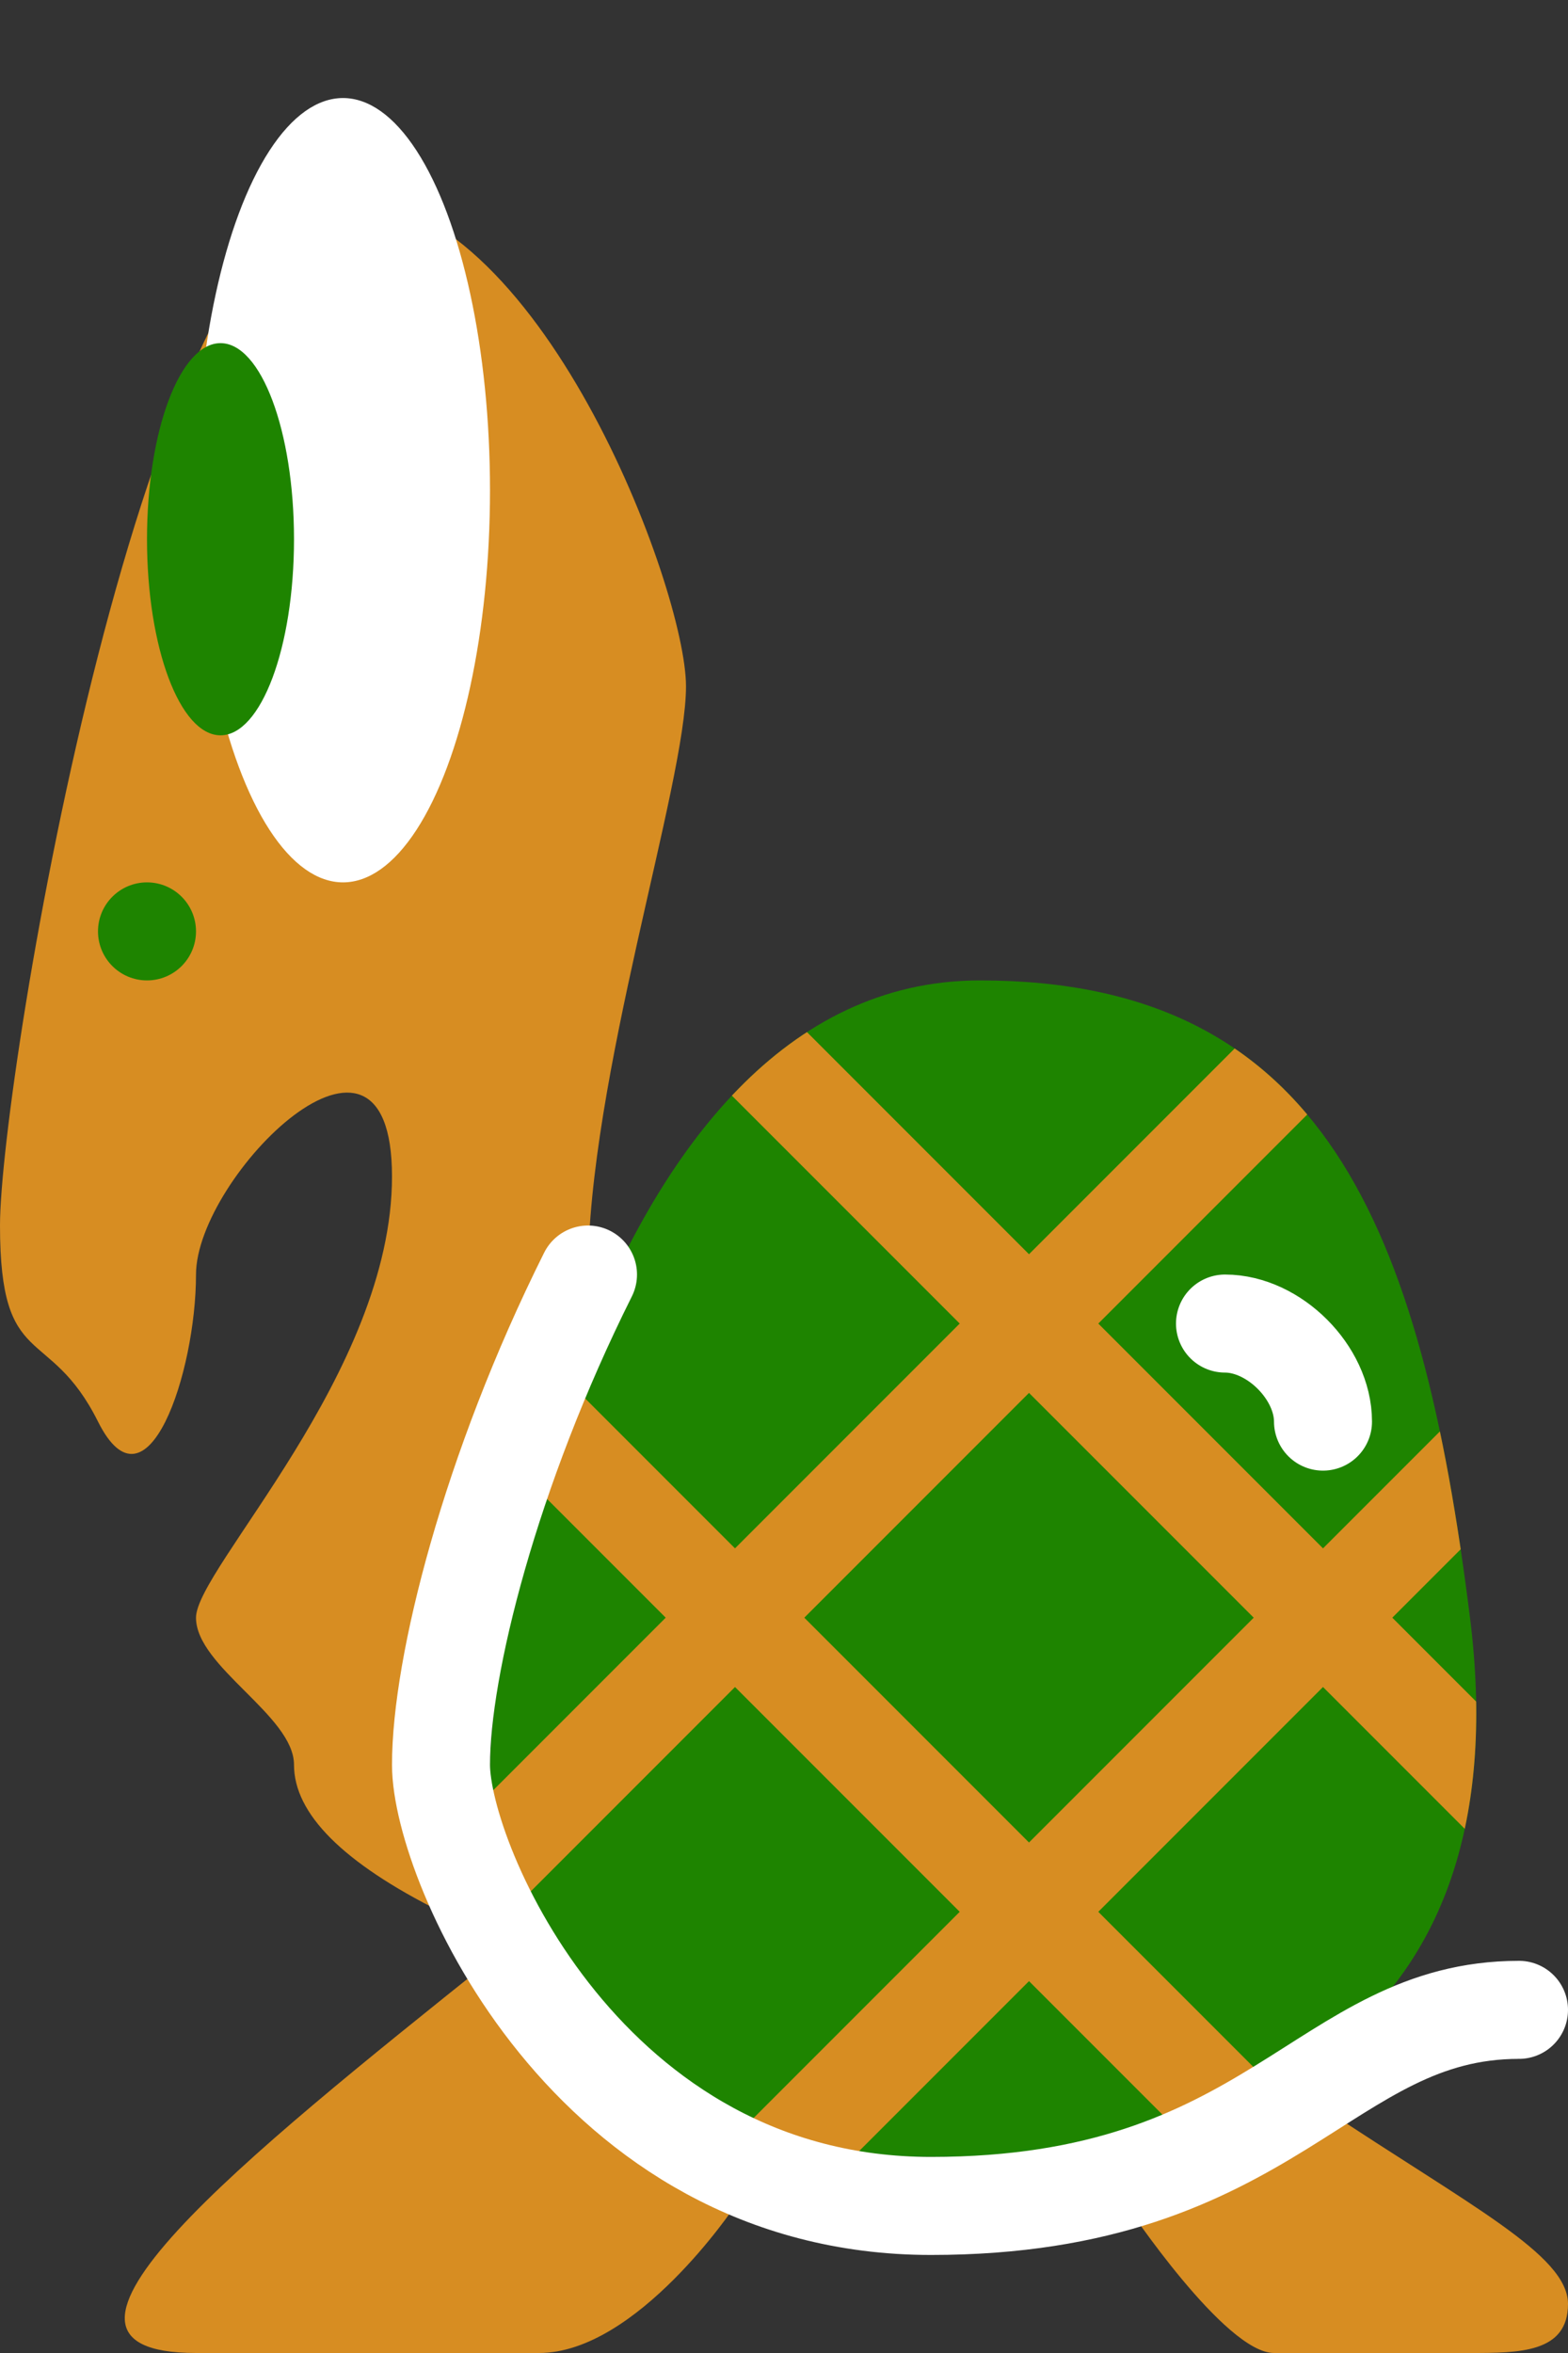 <?xml version="1.0" encoding="UTF-8" standalone="no"?>
<!-- Created with Inkscape (http://www.inkscape.org/) -->

<svg
   xmlns:dc="http://purl.org/dc/elements/1.1/"
   xmlns:cc="http://creativecommons.org/ns#"
   xmlns:rdf="http://www.w3.org/1999/02/22-rdf-syntax-ns#"
   xmlns:svg="http://www.w3.org/2000/svg"
   xmlns="http://www.w3.org/2000/svg"
   xmlns:sodipodi="http://sodipodi.sourceforge.net/DTD/sodipodi-0.dtd"
   xmlns:inkscape="http://www.inkscape.org/namespaces/inkscape"
   version="1.1"
   id="svg866"
   width="16"
   height="24"
   viewBox="0 0 16 24"
   sodipodi:docname="overworldkoopa2.svg"
   inkscape:version="0.92.3 (2405546, 2018-03-11)">
  <rect x="0" y="0" width="16" height="24" fill="#333333" stroke="none"/>
  <defs
     id="defs870">
    <clipPath
       clipPathUnits="userSpaceOnUse"
       id="clipPath1772">
      <path
         sodipodi:nodetypes="sssss"
         inkscape:connector-curvature="0"
         id="path1774"
         d="m 20,20 c 7,0 9,5 10,13 1,8 -4,11 -11,11 -7,0 -9,-6 -9,-8 0,-2 2,-16 10,-16 z"
         style="fill:#1e8400;fill-opacity:1;fill-rule:evenodd;stroke:none;stroke-width:1px;stroke-linecap:butt;stroke-linejoin:miter;stroke-opacity:1" />
    </clipPath>
    <clipPath
       clipPathUnits="userSpaceOnUse"
       id="clipPath1776">
      <path
         sodipodi:nodetypes="sssss"
         inkscape:connector-curvature="0"
         id="path1778"
         d="m 20,20 c 7,0 9,5 10,13 1,8 -4,11 -11,11 -7,0 -9,-6 -9,-8 0,-2 2,-16 10,-16 z"
         style="fill:#1e8400;fill-opacity:1;fill-rule:evenodd;stroke:none;stroke-width:1px;stroke-linecap:butt;stroke-linejoin:miter;stroke-opacity:1" />
    </clipPath>
    <clipPath
       clipPathUnits="userSpaceOnUse"
       id="clipPath1780">
      <path
         sodipodi:nodetypes="sssss"
         inkscape:connector-curvature="0"
         id="path1782"
         d="m 20,20 c 7,0 9,5 10,13 1,8 -4,11 -11,11 -7,0 -9,-6 -9,-8 0,-2 2,-16 10,-16 z"
         style="fill:#1e8400;fill-opacity:1;fill-rule:evenodd;stroke:none;stroke-width:1px;stroke-linecap:butt;stroke-linejoin:miter;stroke-opacity:1" />
    </clipPath>
    <clipPath
       clipPathUnits="userSpaceOnUse"
       id="clipPath1784">
      <path
         sodipodi:nodetypes="sssss"
         inkscape:connector-curvature="0"
         id="path1786"
         d="m 20,20 c 7,0 9,5 10,13 1,8 -4,11 -11,11 -7,0 -9,-6 -9,-8 0,-2 2,-16 10,-16 z"
         style="fill:#1e8400;fill-opacity:1;fill-rule:evenodd;stroke:none;stroke-width:1px;stroke-linecap:butt;stroke-linejoin:miter;stroke-opacity:1" />
    </clipPath>
    <clipPath
       id="clipPath4225"
       clipPathUnits="userSpaceOnUse">
      <path
         style="fill:#1d8400;fill-opacity:1;fill-rule:evenodd;stroke:none;stroke-width:1px;stroke-linecap:butt;stroke-linejoin:miter;stroke-opacity:1"
         d="M 9,0 C 7,0 4,6 4,7 l -2,3 -1,8 3,5 7,2 6,-1 c 0,0 0,-1 2,-1 2,0 3,-8 3,-11 C 22,9 20,0 14,0 Z"
         id="path4227"
         inkscape:connector-curvature="0"
         sodipodi:nodetypes="sccccccssss" />
    </clipPath>
    <clipPath
       id="clipPath4221"
       clipPathUnits="userSpaceOnUse">
      <path
         style="fill:#1d8400;fill-opacity:1;fill-rule:evenodd;stroke:none;stroke-width:1px;stroke-linecap:butt;stroke-linejoin:miter;stroke-opacity:1"
         d="M 9,0 C 7,0 4,6 4,7 l -2,3 -1,8 3,5 7,2 6,-1 c 0,0 0,-1 2,-1 2,0 3,-8 3,-11 C 22,9 20,0 14,0 Z"
         id="path4223"
         inkscape:connector-curvature="0"
         sodipodi:nodetypes="sccccccssss" />
    </clipPath>
    <clipPath
       id="clipPath4217"
       clipPathUnits="userSpaceOnUse">
      <path
         style="fill:#1d8400;fill-opacity:1;fill-rule:evenodd;stroke:none;stroke-width:1px;stroke-linecap:butt;stroke-linejoin:miter;stroke-opacity:1"
         d="M 9,0 C 7,0 4,6 4,7 l -2,3 -1,8 3,5 7,2 6,-1 c 0,0 0,-1 2,-1 2,0 3,-8 3,-11 C 22,9 20,0 14,0 Z"
         id="path4219"
         inkscape:connector-curvature="0"
         sodipodi:nodetypes="sccccccssss" />
    </clipPath>
    <clipPath
       id="clipPath2204"
       clipPathUnits="userSpaceOnUse">
      <path
         inkscape:connector-curvature="0"
         id="path2206"
         d="m 20,18 c 6,0 10,7 10,13 0,6 -5,11 -11,11 -6,0 -9,-5 -9,-8 0,-3 4,-16 10,-16 z"
         style="fill:#1e8400;fill-opacity:1;fill-rule:evenodd;stroke:none;stroke-width:1px;stroke-linecap:butt;stroke-linejoin:miter;stroke-opacity:1" />
    </clipPath>
    <clipPath
       id="clipPath2208"
       clipPathUnits="userSpaceOnUse">
      <path
         inkscape:connector-curvature="0"
         id="path2210"
         d="m 20,18 c 6,0 10,7 10,13 0,6 -5,11 -11,11 -6,0 -9,-5 -9,-8 0,-3 4,-16 10,-16 z"
         style="fill:#1e8400;fill-opacity:1;fill-rule:evenodd;stroke:none;stroke-width:1px;stroke-linecap:butt;stroke-linejoin:miter;stroke-opacity:1" />
    </clipPath>
    <clipPath
       id="clipPath2212"
       clipPathUnits="userSpaceOnUse">
      <path
         inkscape:connector-curvature="0"
         id="path2214"
         d="m 20,18 c 6,0 10,7 10,13 0,6 -5,11 -11,11 -6,0 -9,-5 -9,-8 0,-3 4,-16 10,-16 z"
         style="fill:#1e8400;fill-opacity:1;fill-rule:evenodd;stroke:none;stroke-width:1px;stroke-linecap:butt;stroke-linejoin:miter;stroke-opacity:1" />
    </clipPath>
  </defs>
  <sodipodi:namedview
     pagecolor="#ffffff"
     bordercolor="#666666"
     borderopacity="1"
     objecttolerance="10"
     gridtolerance="10"
     guidetolerance="10"
     inkscape:pageopacity="0"
     inkscape:pageshadow="2"
     inkscape:window-width="1871"
     inkscape:window-height="1061"
     id="namedview868"
     showgrid="true"
     inkscape:pagecheckerboard="true"
     inkscape:snap-bbox="true"
     inkscape:bbox-nodes="true"
     inkscape:zoom="16"
     inkscape:cx="-11.095297"
     inkscape:cy="6.9994328"
     inkscape:window-x="49"
     inkscape:window-y="0"
     inkscape:window-maximized="1"
     inkscape:current-layer="svg866">
    <inkscape:grid
       type="xygrid"
       id="grid876" />
  </sodipodi:namedview>
  <g
     id="g2003"
     transform="scale(0.5)">
    <path
       inkscape:connector-curvature="0"
       id="path1792"
       d="m 10,40 c -5,4 -10,8 -6,8 4,0 5,0 7,0 2,0 4,-3 4,-3 z"
       style="fill:#d78d22;fill-opacity:1;fill-rule:evenodd;stroke:none;stroke-width:1px;stroke-linecap:butt;stroke-linejoin:miter;stroke-opacity:1" />
    <path
       inkscape:connector-curvature="0"
       id="path1794"
       d="m 27,43 c 3,2 5,3 5,4 0,1 -1,1 -2,1 -1,0 -3,0 -4,0 -1,0 -3,-3 -3,-3 z"
       style="fill:#d78d22;fill-opacity:1;fill-rule:evenodd;stroke:none;stroke-width:1px;stroke-linecap:butt;stroke-linejoin:miter;stroke-opacity:1" />
    <path
       style="fill:#1e8400;fill-opacity:1;fill-rule:evenodd;stroke:none;stroke-width:1px;stroke-linecap:butt;stroke-linejoin:miter;stroke-opacity:1"
       d="m 20,20 c 7,0 9,5 10,13 1,8 -4,11 -11,11 -7,0 -9,-6 -9,-8 0,-2 2,-16 10,-16 z"
       id="path1796"
       inkscape:connector-curvature="0"
       sodipodi:nodetypes="sssss" />
    <path
       style="fill:none;fill-rule:evenodd;stroke:#ffffff;stroke-width:2;stroke-linecap:round;stroke-linejoin:miter;stroke-miterlimit:4;stroke-dasharray:none;stroke-opacity:1"
       d="m 25,27 c 1,0 2,1 2,2"
       id="path1798"
       inkscape:connector-curvature="0" />
    <path
       style="fill:none;fill-rule:evenodd;stroke:#d78d22;stroke-width:2;stroke-linecap:butt;stroke-linejoin:miter;stroke-miterlimit:4;stroke-dasharray:none;stroke-opacity:1"
       d="M 15,21 31,37"
       id="path1800"
       inkscape:connector-curvature="0"
       clip-path="url(#clipPath1784)" />
    <path
       style="fill:none;fill-rule:evenodd;stroke:#d78d22;stroke-width:2;stroke-linecap:butt;stroke-linejoin:miter;stroke-miterlimit:4;stroke-dasharray:none;stroke-opacity:1"
       d="M 11,29 25,43"
       id="path1802"
       inkscape:connector-curvature="0"
       clip-path="url(#clipPath1780)" />
    <path
       style="fill:none;fill-rule:evenodd;stroke:#d78d22;stroke-width:2;stroke-linecap:butt;stroke-linejoin:miter;stroke-miterlimit:4;stroke-dasharray:none;stroke-opacity:1"
       d="M 27,21 9,39"
       id="path1804"
       inkscape:connector-curvature="0"
       clip-path="url(#clipPath1776)" />
    <path
       style="fill:none;fill-rule:evenodd;stroke:#d78d22;stroke-width:2;stroke-linecap:butt;stroke-linejoin:miter;stroke-miterlimit:4;stroke-dasharray:none;stroke-opacity:1"
       d="M 31,29 15,45"
       id="path1806"
       inkscape:connector-curvature="0"
       clip-path="url(#clipPath1772)" />
    <path
       inkscape:connector-curvature="0"
       id="path1812"
       d="M 9,39 C 7,38 6,37 6,36 6,35 4,34 4,33 4,32 8,28 8,24 8,20 4,24 4,26 4,28 3,31 2,29 1,27 0,28 0,25 0,22 3,4 7,4 c 4,0 7,8 7,10 0,2 -2,8 -2,12"
       style="fill:#d78d22;fill-opacity:1;fill-rule:evenodd;stroke:none;stroke-width:1px;stroke-linecap:butt;stroke-linejoin:miter;stroke-opacity:1" />
    <ellipse
       style="opacity:1;fill:#ffffff;fill-opacity:1;fill-rule:nonzero;stroke:none;stroke-width:2;stroke-linecap:round;stroke-linejoin:round;stroke-miterlimit:4;stroke-dasharray:none;stroke-opacity:1;paint-order:normal"
       id="ellipse2248"
       cx="7"
       cy="10"
       rx="3"
       ry="8" />
    <ellipse
       style="opacity:1;fill:#1e8400;fill-opacity:1;fill-rule:nonzero;stroke:none;stroke-width:2;stroke-linecap:round;stroke-linejoin:round;stroke-miterlimit:4;stroke-dasharray:none;stroke-opacity:1;paint-order:normal"
       id="ellipse2250"
       cx="4.5"
       cy="11"
       rx="1.5"
       ry="4" />
    <circle
       r="1"
       cy="19"
       cx="3"
       id="path1986"
       style="opacity:1;fill:#1e8400;fill-opacity:1;fill-rule:nonzero;stroke:none;stroke-width:2;stroke-linecap:round;stroke-linejoin:round;stroke-miterlimit:4;stroke-dasharray:none;stroke-opacity:1;paint-order:normal" />
    <path
       style="fill:none;fill-rule:evenodd;stroke:#ffffff;stroke-width:2;stroke-linecap:round;stroke-linejoin:miter;stroke-miterlimit:4;stroke-dasharray:none;stroke-opacity:1"
       d="m 12,26 c -2,4 -3,8 -3,10 0,2 3,9 10,9 7,0 8,-4 12,-4"
       id="path1988"
       inkscape:connector-curvature="0"
       sodipodi:nodetypes="cssc" />
  </g>
</svg>
